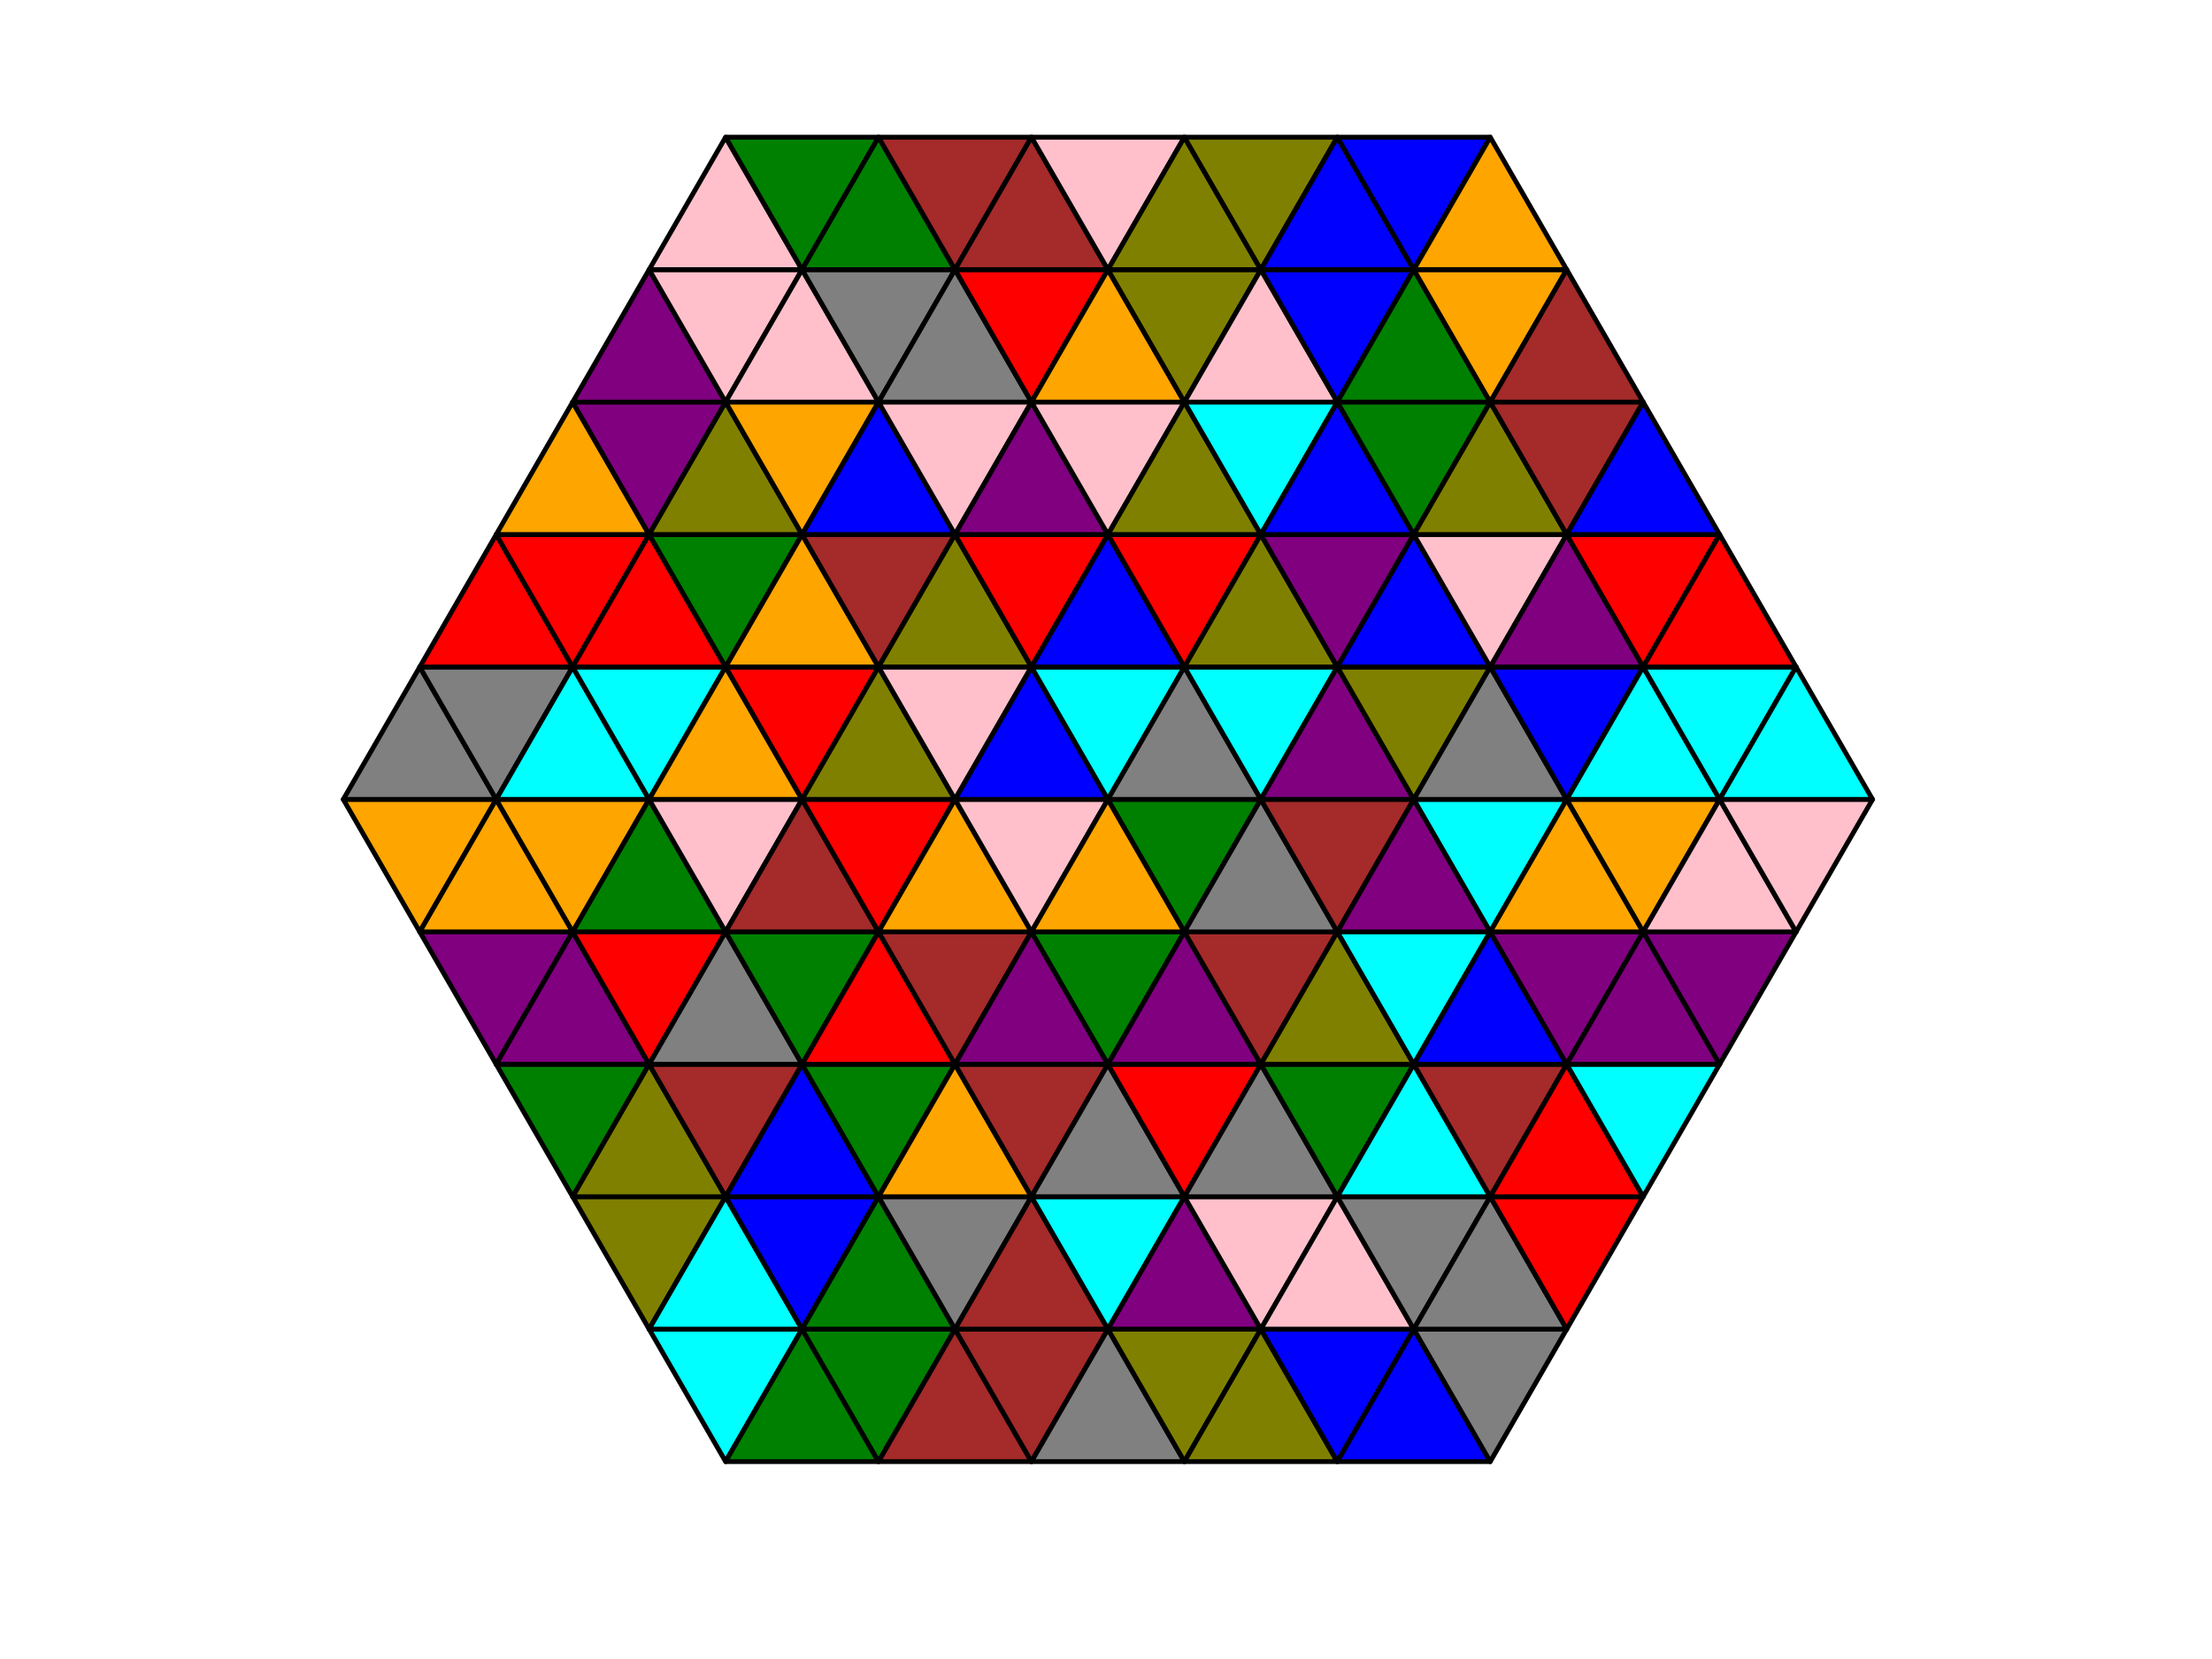 <?xml version="1.0" encoding="utf-8" standalone="no"?>
<!DOCTYPE svg PUBLIC "-//W3C//DTD SVG 1.1//EN"
  "http://www.w3.org/Graphics/SVG/1.1/DTD/svg11.dtd">
<!-- Created with matplotlib (http://matplotlib.org/) -->
<svg height="345pt" version="1.1" viewBox="0 0 460 345" width="460pt" xmlns="http://www.w3.org/2000/svg" xmlns:xlink="http://www.w3.org/1999/xlink">
 <defs>
  <style type="text/css">
*{stroke-linecap:butt;stroke-linejoin:round;}
  </style>
 </defs>
 <g id="figure_1">
  <g id="patch_1">
   <path d="M 0 345.6 
L 460.8 345.6 
L 460.8 0 
L 0 0 
z
" style="fill:#ffffff;"/>
  </g>
  <g id="axes_1">
   <g id="patch_2">
    <path clip-path="url(#pa9f8d19bc1)" d="M 87.289 193.782 
L 103.19 166.24 
L 71.387 166.24 
z
" style="fill:#ffa500;stroke:#000000;stroke-linejoin:miter;"/>
   </g>
   <g id="patch_3">
    <path clip-path="url(#pa9f8d19bc1)" d="M 71.387 166.24 
L 103.19 166.24 
L 87.289 138.698 
z
" style="fill:#808080;stroke:#000000;stroke-linejoin:miter;"/>
   </g>
   <g id="patch_4">
    <path clip-path="url(#pa9f8d19bc1)" d="M 103.19 166.24 
L 119.091 138.698 
L 87.289 138.698 
z
" style="fill:#808080;stroke:#000000;stroke-linejoin:miter;"/>
   </g>
   <g id="patch_5">
    <path clip-path="url(#pa9f8d19bc1)" d="M 87.289 138.698 
L 119.091 138.698 
L 103.19 111.156 
z
" style="fill:#ff0000;stroke:#000000;stroke-linejoin:miter;"/>
   </g>
   <g id="patch_6">
    <path clip-path="url(#pa9f8d19bc1)" d="M 119.091 138.698 
L 134.992 111.156 
L 103.19 111.156 
z
" style="fill:#ff0000;stroke:#000000;stroke-linejoin:miter;"/>
   </g>
   <g id="patch_7">
    <path clip-path="url(#pa9f8d19bc1)" d="M 103.19 111.156 
L 134.992 111.156 
L 119.091 83.615 
z
" style="fill:#ffa500;stroke:#000000;stroke-linejoin:miter;"/>
   </g>
   <g id="patch_8">
    <path clip-path="url(#pa9f8d19bc1)" d="M 134.992 111.156 
L 150.894 83.615 
L 119.091 83.615 
z
" style="fill:#800080;stroke:#000000;stroke-linejoin:miter;"/>
   </g>
   <g id="patch_9">
    <path clip-path="url(#pa9f8d19bc1)" d="M 119.091 83.615 
L 150.894 83.615 
L 134.992 56.073 
z
" style="fill:#800080;stroke:#000000;stroke-linejoin:miter;"/>
   </g>
   <g id="patch_10">
    <path clip-path="url(#pa9f8d19bc1)" d="M 150.894 83.615 
L 166.795 56.073 
L 134.992 56.073 
z
" style="fill:#ffc0cb;stroke:#000000;stroke-linejoin:miter;"/>
   </g>
   <g id="patch_11">
    <path clip-path="url(#pa9f8d19bc1)" d="M 134.992 56.073 
L 166.795 56.073 
L 150.894 28.531 
z
" style="fill:#ffc0cb;stroke:#000000;stroke-linejoin:miter;"/>
   </g>
   <g id="patch_12">
    <path clip-path="url(#pa9f8d19bc1)" d="M 166.795 56.073 
L 182.696 28.531 
L 150.894 28.531 
z
" style="fill:#008000;stroke:#000000;stroke-linejoin:miter;"/>
   </g>
   <g id="patch_13">
    <path clip-path="url(#pa9f8d19bc1)" d="M 103.19 221.324 
L 119.091 193.782 
L 87.289 193.782 
z
" style="fill:#800080;stroke:#000000;stroke-linejoin:miter;"/>
   </g>
   <g id="patch_14">
    <path clip-path="url(#pa9f8d19bc1)" d="M 87.289 193.782 
L 119.091 193.782 
L 103.19 166.24 
z
" style="fill:#ffa500;stroke:#000000;stroke-linejoin:miter;"/>
   </g>
   <g id="patch_15">
    <path clip-path="url(#pa9f8d19bc1)" d="M 119.091 193.782 
L 134.992 166.24 
L 103.19 166.24 
z
" style="fill:#ffa500;stroke:#000000;stroke-linejoin:miter;"/>
   </g>
   <g id="patch_16">
    <path clip-path="url(#pa9f8d19bc1)" d="M 103.19 166.24 
L 134.992 166.24 
L 119.091 138.698 
z
" style="fill:#00ffff;stroke:#000000;stroke-linejoin:miter;"/>
   </g>
   <g id="patch_17">
    <path clip-path="url(#pa9f8d19bc1)" d="M 134.992 166.24 
L 150.894 138.698 
L 119.091 138.698 
z
" style="fill:#00ffff;stroke:#000000;stroke-linejoin:miter;"/>
   </g>
   <g id="patch_18">
    <path clip-path="url(#pa9f8d19bc1)" d="M 119.091 138.698 
L 150.894 138.698 
L 134.992 111.156 
z
" style="fill:#ff0000;stroke:#000000;stroke-linejoin:miter;"/>
   </g>
   <g id="patch_19">
    <path clip-path="url(#pa9f8d19bc1)" d="M 150.894 138.698 
L 166.795 111.156 
L 134.992 111.156 
z
" style="fill:#008000;stroke:#000000;stroke-linejoin:miter;"/>
   </g>
   <g id="patch_20">
    <path clip-path="url(#pa9f8d19bc1)" d="M 134.992 111.156 
L 166.795 111.156 
L 150.894 83.615 
z
" style="fill:#808000;stroke:#000000;stroke-linejoin:miter;"/>
   </g>
   <g id="patch_21">
    <path clip-path="url(#pa9f8d19bc1)" d="M 166.795 111.156 
L 182.696 83.615 
L 150.894 83.615 
z
" style="fill:#ffa500;stroke:#000000;stroke-linejoin:miter;"/>
   </g>
   <g id="patch_22">
    <path clip-path="url(#pa9f8d19bc1)" d="M 150.894 83.615 
L 182.696 83.615 
L 166.795 56.073 
z
" style="fill:#ffc0cb;stroke:#000000;stroke-linejoin:miter;"/>
   </g>
   <g id="patch_23">
    <path clip-path="url(#pa9f8d19bc1)" d="M 182.696 83.615 
L 198.597 56.073 
L 166.795 56.073 
z
" style="fill:#808080;stroke:#000000;stroke-linejoin:miter;"/>
   </g>
   <g id="patch_24">
    <path clip-path="url(#pa9f8d19bc1)" d="M 166.795 56.073 
L 198.597 56.073 
L 182.696 28.531 
z
" style="fill:#008000;stroke:#000000;stroke-linejoin:miter;"/>
   </g>
   <g id="patch_25">
    <path clip-path="url(#pa9f8d19bc1)" d="M 198.597 56.073 
L 214.499 28.531 
L 182.696 28.531 
z
" style="fill:#a52a2a;stroke:#000000;stroke-linejoin:miter;"/>
   </g>
   <g id="patch_26">
    <path clip-path="url(#pa9f8d19bc1)" d="M 119.091 248.865 
L 134.992 221.324 
L 103.19 221.324 
z
" style="fill:#008000;stroke:#000000;stroke-linejoin:miter;"/>
   </g>
   <g id="patch_27">
    <path clip-path="url(#pa9f8d19bc1)" d="M 103.19 221.324 
L 134.992 221.324 
L 119.091 193.782 
z
" style="fill:#800080;stroke:#000000;stroke-linejoin:miter;"/>
   </g>
   <g id="patch_28">
    <path clip-path="url(#pa9f8d19bc1)" d="M 134.992 221.324 
L 150.894 193.782 
L 119.091 193.782 
z
" style="fill:#ff0000;stroke:#000000;stroke-linejoin:miter;"/>
   </g>
   <g id="patch_29">
    <path clip-path="url(#pa9f8d19bc1)" d="M 119.091 193.782 
L 150.894 193.782 
L 134.992 166.24 
z
" style="fill:#008000;stroke:#000000;stroke-linejoin:miter;"/>
   </g>
   <g id="patch_30">
    <path clip-path="url(#pa9f8d19bc1)" d="M 150.894 193.782 
L 166.795 166.24 
L 134.992 166.24 
z
" style="fill:#ffc0cb;stroke:#000000;stroke-linejoin:miter;"/>
   </g>
   <g id="patch_31">
    <path clip-path="url(#pa9f8d19bc1)" d="M 134.992 166.24 
L 166.795 166.24 
L 150.894 138.698 
z
" style="fill:#ffa500;stroke:#000000;stroke-linejoin:miter;"/>
   </g>
   <g id="patch_32">
    <path clip-path="url(#pa9f8d19bc1)" d="M 166.795 166.24 
L 182.696 138.698 
L 150.894 138.698 
z
" style="fill:#ff0000;stroke:#000000;stroke-linejoin:miter;"/>
   </g>
   <g id="patch_33">
    <path clip-path="url(#pa9f8d19bc1)" d="M 150.894 138.698 
L 182.696 138.698 
L 166.795 111.156 
z
" style="fill:#ffa500;stroke:#000000;stroke-linejoin:miter;"/>
   </g>
   <g id="patch_34">
    <path clip-path="url(#pa9f8d19bc1)" d="M 182.696 138.698 
L 198.597 111.156 
L 166.795 111.156 
z
" style="fill:#a52a2a;stroke:#000000;stroke-linejoin:miter;"/>
   </g>
   <g id="patch_35">
    <path clip-path="url(#pa9f8d19bc1)" d="M 166.795 111.156 
L 198.597 111.156 
L 182.696 83.615 
z
" style="fill:#0000ff;stroke:#000000;stroke-linejoin:miter;"/>
   </g>
   <g id="patch_36">
    <path clip-path="url(#pa9f8d19bc1)" d="M 198.597 111.156 
L 214.499 83.615 
L 182.696 83.615 
z
" style="fill:#ffc0cb;stroke:#000000;stroke-linejoin:miter;"/>
   </g>
   <g id="patch_37">
    <path clip-path="url(#pa9f8d19bc1)" d="M 182.696 83.615 
L 214.499 83.615 
L 198.597 56.073 
z
" style="fill:#808080;stroke:#000000;stroke-linejoin:miter;"/>
   </g>
   <g id="patch_38">
    <path clip-path="url(#pa9f8d19bc1)" d="M 214.499 83.615 
L 230.4 56.073 
L 198.597 56.073 
z
" style="fill:#ff0000;stroke:#000000;stroke-linejoin:miter;"/>
   </g>
   <g id="patch_39">
    <path clip-path="url(#pa9f8d19bc1)" d="M 198.597 56.073 
L 230.4 56.073 
L 214.499 28.531 
z
" style="fill:#a52a2a;stroke:#000000;stroke-linejoin:miter;"/>
   </g>
   <g id="patch_40">
    <path clip-path="url(#pa9f8d19bc1)" d="M 230.4 56.073 
L 246.301 28.531 
L 214.499 28.531 
z
" style="fill:#ffc0cb;stroke:#000000;stroke-linejoin:miter;"/>
   </g>
   <g id="patch_41">
    <path clip-path="url(#pa9f8d19bc1)" d="M 134.992 276.407 
L 150.894 248.865 
L 119.091 248.865 
z
" style="fill:#808000;stroke:#000000;stroke-linejoin:miter;"/>
   </g>
   <g id="patch_42">
    <path clip-path="url(#pa9f8d19bc1)" d="M 119.091 248.865 
L 150.894 248.865 
L 134.992 221.324 
z
" style="fill:#808000;stroke:#000000;stroke-linejoin:miter;"/>
   </g>
   <g id="patch_43">
    <path clip-path="url(#pa9f8d19bc1)" d="M 150.894 248.865 
L 166.795 221.324 
L 134.992 221.324 
z
" style="fill:#a52a2a;stroke:#000000;stroke-linejoin:miter;"/>
   </g>
   <g id="patch_44">
    <path clip-path="url(#pa9f8d19bc1)" d="M 134.992 221.324 
L 166.795 221.324 
L 150.894 193.782 
z
" style="fill:#808080;stroke:#000000;stroke-linejoin:miter;"/>
   </g>
   <g id="patch_45">
    <path clip-path="url(#pa9f8d19bc1)" d="M 166.795 221.324 
L 182.696 193.782 
L 150.894 193.782 
z
" style="fill:#008000;stroke:#000000;stroke-linejoin:miter;"/>
   </g>
   <g id="patch_46">
    <path clip-path="url(#pa9f8d19bc1)" d="M 150.894 193.782 
L 182.696 193.782 
L 166.795 166.24 
z
" style="fill:#a52a2a;stroke:#000000;stroke-linejoin:miter;"/>
   </g>
   <g id="patch_47">
    <path clip-path="url(#pa9f8d19bc1)" d="M 182.696 193.782 
L 198.597 166.24 
L 166.795 166.24 
z
" style="fill:#ff0000;stroke:#000000;stroke-linejoin:miter;"/>
   </g>
   <g id="patch_48">
    <path clip-path="url(#pa9f8d19bc1)" d="M 166.795 166.24 
L 198.597 166.24 
L 182.696 138.698 
z
" style="fill:#808000;stroke:#000000;stroke-linejoin:miter;"/>
   </g>
   <g id="patch_49">
    <path clip-path="url(#pa9f8d19bc1)" d="M 198.597 166.24 
L 214.499 138.698 
L 182.696 138.698 
z
" style="fill:#ffc0cb;stroke:#000000;stroke-linejoin:miter;"/>
   </g>
   <g id="patch_50">
    <path clip-path="url(#pa9f8d19bc1)" d="M 182.696 138.698 
L 214.499 138.698 
L 198.597 111.156 
z
" style="fill:#808000;stroke:#000000;stroke-linejoin:miter;"/>
   </g>
   <g id="patch_51">
    <path clip-path="url(#pa9f8d19bc1)" d="M 214.499 138.698 
L 230.4 111.156 
L 198.597 111.156 
z
" style="fill:#ff0000;stroke:#000000;stroke-linejoin:miter;"/>
   </g>
   <g id="patch_52">
    <path clip-path="url(#pa9f8d19bc1)" d="M 198.597 111.156 
L 230.4 111.156 
L 214.499 83.615 
z
" style="fill:#800080;stroke:#000000;stroke-linejoin:miter;"/>
   </g>
   <g id="patch_53">
    <path clip-path="url(#pa9f8d19bc1)" d="M 230.4 111.156 
L 246.301 83.615 
L 214.499 83.615 
z
" style="fill:#ffc0cb;stroke:#000000;stroke-linejoin:miter;"/>
   </g>
   <g id="patch_54">
    <path clip-path="url(#pa9f8d19bc1)" d="M 214.499 83.615 
L 246.301 83.615 
L 230.4 56.073 
z
" style="fill:#ffa500;stroke:#000000;stroke-linejoin:miter;"/>
   </g>
   <g id="patch_55">
    <path clip-path="url(#pa9f8d19bc1)" d="M 246.301 83.615 
L 262.203 56.073 
L 230.4 56.073 
z
" style="fill:#808000;stroke:#000000;stroke-linejoin:miter;"/>
   </g>
   <g id="patch_56">
    <path clip-path="url(#pa9f8d19bc1)" d="M 230.4 56.073 
L 262.203 56.073 
L 246.301 28.531 
z
" style="fill:#808000;stroke:#000000;stroke-linejoin:miter;"/>
   </g>
   <g id="patch_57">
    <path clip-path="url(#pa9f8d19bc1)" d="M 262.203 56.073 
L 278.104 28.531 
L 246.301 28.531 
z
" style="fill:#808000;stroke:#000000;stroke-linejoin:miter;"/>
   </g>
   <g id="patch_58">
    <path clip-path="url(#pa9f8d19bc1)" d="M 150.894 303.949 
L 166.795 276.407 
L 134.992 276.407 
z
" style="fill:#00ffff;stroke:#000000;stroke-linejoin:miter;"/>
   </g>
   <g id="patch_59">
    <path clip-path="url(#pa9f8d19bc1)" d="M 134.992 276.407 
L 166.795 276.407 
L 150.894 248.865 
z
" style="fill:#00ffff;stroke:#000000;stroke-linejoin:miter;"/>
   </g>
   <g id="patch_60">
    <path clip-path="url(#pa9f8d19bc1)" d="M 166.795 276.407 
L 182.696 248.865 
L 150.894 248.865 
z
" style="fill:#0000ff;stroke:#000000;stroke-linejoin:miter;"/>
   </g>
   <g id="patch_61">
    <path clip-path="url(#pa9f8d19bc1)" d="M 150.894 248.865 
L 182.696 248.865 
L 166.795 221.324 
z
" style="fill:#0000ff;stroke:#000000;stroke-linejoin:miter;"/>
   </g>
   <g id="patch_62">
    <path clip-path="url(#pa9f8d19bc1)" d="M 182.696 248.865 
L 198.597 221.324 
L 166.795 221.324 
z
" style="fill:#008000;stroke:#000000;stroke-linejoin:miter;"/>
   </g>
   <g id="patch_63">
    <path clip-path="url(#pa9f8d19bc1)" d="M 166.795 221.324 
L 198.597 221.324 
L 182.696 193.782 
z
" style="fill:#ff0000;stroke:#000000;stroke-linejoin:miter;"/>
   </g>
   <g id="patch_64">
    <path clip-path="url(#pa9f8d19bc1)" d="M 198.597 221.324 
L 214.499 193.782 
L 182.696 193.782 
z
" style="fill:#a52a2a;stroke:#000000;stroke-linejoin:miter;"/>
   </g>
   <g id="patch_65">
    <path clip-path="url(#pa9f8d19bc1)" d="M 182.696 193.782 
L 214.499 193.782 
L 198.597 166.24 
z
" style="fill:#ffa500;stroke:#000000;stroke-linejoin:miter;"/>
   </g>
   <g id="patch_66">
    <path clip-path="url(#pa9f8d19bc1)" d="M 214.499 193.782 
L 230.4 166.24 
L 198.597 166.24 
z
" style="fill:#ffc0cb;stroke:#000000;stroke-linejoin:miter;"/>
   </g>
   <g id="patch_67">
    <path clip-path="url(#pa9f8d19bc1)" d="M 198.597 166.24 
L 230.4 166.24 
L 214.499 138.698 
z
" style="fill:#0000ff;stroke:#000000;stroke-linejoin:miter;"/>
   </g>
   <g id="patch_68">
    <path clip-path="url(#pa9f8d19bc1)" d="M 230.4 166.24 
L 246.301 138.698 
L 214.499 138.698 
z
" style="fill:#00ffff;stroke:#000000;stroke-linejoin:miter;"/>
   </g>
   <g id="patch_69">
    <path clip-path="url(#pa9f8d19bc1)" d="M 214.499 138.698 
L 246.301 138.698 
L 230.4 111.156 
z
" style="fill:#0000ff;stroke:#000000;stroke-linejoin:miter;"/>
   </g>
   <g id="patch_70">
    <path clip-path="url(#pa9f8d19bc1)" d="M 246.301 138.698 
L 262.203 111.156 
L 230.4 111.156 
z
" style="fill:#ff0000;stroke:#000000;stroke-linejoin:miter;"/>
   </g>
   <g id="patch_71">
    <path clip-path="url(#pa9f8d19bc1)" d="M 230.4 111.156 
L 262.203 111.156 
L 246.301 83.615 
z
" style="fill:#808000;stroke:#000000;stroke-linejoin:miter;"/>
   </g>
   <g id="patch_72">
    <path clip-path="url(#pa9f8d19bc1)" d="M 262.203 111.156 
L 278.104 83.615 
L 246.301 83.615 
z
" style="fill:#00ffff;stroke:#000000;stroke-linejoin:miter;"/>
   </g>
   <g id="patch_73">
    <path clip-path="url(#pa9f8d19bc1)" d="M 246.301 83.615 
L 278.104 83.615 
L 262.203 56.073 
z
" style="fill:#ffc0cb;stroke:#000000;stroke-linejoin:miter;"/>
   </g>
   <g id="patch_74">
    <path clip-path="url(#pa9f8d19bc1)" d="M 278.104 83.615 
L 294.005 56.073 
L 262.203 56.073 
z
" style="fill:#0000ff;stroke:#000000;stroke-linejoin:miter;"/>
   </g>
   <g id="patch_75">
    <path clip-path="url(#pa9f8d19bc1)" d="M 262.203 56.073 
L 294.005 56.073 
L 278.104 28.531 
z
" style="fill:#0000ff;stroke:#000000;stroke-linejoin:miter;"/>
   </g>
   <g id="patch_76">
    <path clip-path="url(#pa9f8d19bc1)" d="M 294.005 56.073 
L 309.906 28.531 
L 278.104 28.531 
z
" style="fill:#0000ff;stroke:#000000;stroke-linejoin:miter;"/>
   </g>
   <g id="patch_77">
    <path clip-path="url(#pa9f8d19bc1)" d="M 150.894 303.949 
L 182.696 303.949 
L 166.795 276.407 
z
" style="fill:#008000;stroke:#000000;stroke-linejoin:miter;"/>
   </g>
   <g id="patch_78">
    <path clip-path="url(#pa9f8d19bc1)" d="M 182.696 303.949 
L 198.597 276.407 
L 166.795 276.407 
z
" style="fill:#008000;stroke:#000000;stroke-linejoin:miter;"/>
   </g>
   <g id="patch_79">
    <path clip-path="url(#pa9f8d19bc1)" d="M 166.795 276.407 
L 198.597 276.407 
L 182.696 248.865 
z
" style="fill:#008000;stroke:#000000;stroke-linejoin:miter;"/>
   </g>
   <g id="patch_80">
    <path clip-path="url(#pa9f8d19bc1)" d="M 198.597 276.407 
L 214.499 248.865 
L 182.696 248.865 
z
" style="fill:#808080;stroke:#000000;stroke-linejoin:miter;"/>
   </g>
   <g id="patch_81">
    <path clip-path="url(#pa9f8d19bc1)" d="M 182.696 248.865 
L 214.499 248.865 
L 198.597 221.324 
z
" style="fill:#ffa500;stroke:#000000;stroke-linejoin:miter;"/>
   </g>
   <g id="patch_82">
    <path clip-path="url(#pa9f8d19bc1)" d="M 214.499 248.865 
L 230.4 221.324 
L 198.597 221.324 
z
" style="fill:#a52a2a;stroke:#000000;stroke-linejoin:miter;"/>
   </g>
   <g id="patch_83">
    <path clip-path="url(#pa9f8d19bc1)" d="M 198.597 221.324 
L 230.4 221.324 
L 214.499 193.782 
z
" style="fill:#800080;stroke:#000000;stroke-linejoin:miter;"/>
   </g>
   <g id="patch_84">
    <path clip-path="url(#pa9f8d19bc1)" d="M 230.4 221.324 
L 246.301 193.782 
L 214.499 193.782 
z
" style="fill:#008000;stroke:#000000;stroke-linejoin:miter;"/>
   </g>
   <g id="patch_85">
    <path clip-path="url(#pa9f8d19bc1)" d="M 214.499 193.782 
L 246.301 193.782 
L 230.4 166.24 
z
" style="fill:#ffa500;stroke:#000000;stroke-linejoin:miter;"/>
   </g>
   <g id="patch_86">
    <path clip-path="url(#pa9f8d19bc1)" d="M 246.301 193.782 
L 262.203 166.24 
L 230.4 166.24 
z
" style="fill:#008000;stroke:#000000;stroke-linejoin:miter;"/>
   </g>
   <g id="patch_87">
    <path clip-path="url(#pa9f8d19bc1)" d="M 230.4 166.24 
L 262.203 166.24 
L 246.301 138.698 
z
" style="fill:#808080;stroke:#000000;stroke-linejoin:miter;"/>
   </g>
   <g id="patch_88">
    <path clip-path="url(#pa9f8d19bc1)" d="M 262.203 166.24 
L 278.104 138.698 
L 246.301 138.698 
z
" style="fill:#00ffff;stroke:#000000;stroke-linejoin:miter;"/>
   </g>
   <g id="patch_89">
    <path clip-path="url(#pa9f8d19bc1)" d="M 246.301 138.698 
L 278.104 138.698 
L 262.203 111.156 
z
" style="fill:#808000;stroke:#000000;stroke-linejoin:miter;"/>
   </g>
   <g id="patch_90">
    <path clip-path="url(#pa9f8d19bc1)" d="M 278.104 138.698 
L 294.005 111.156 
L 262.203 111.156 
z
" style="fill:#800080;stroke:#000000;stroke-linejoin:miter;"/>
   </g>
   <g id="patch_91">
    <path clip-path="url(#pa9f8d19bc1)" d="M 262.203 111.156 
L 294.005 111.156 
L 278.104 83.615 
z
" style="fill:#0000ff;stroke:#000000;stroke-linejoin:miter;"/>
   </g>
   <g id="patch_92">
    <path clip-path="url(#pa9f8d19bc1)" d="M 294.005 111.156 
L 309.906 83.615 
L 278.104 83.615 
z
" style="fill:#008000;stroke:#000000;stroke-linejoin:miter;"/>
   </g>
   <g id="patch_93">
    <path clip-path="url(#pa9f8d19bc1)" d="M 278.104 83.615 
L 309.906 83.615 
L 294.005 56.073 
z
" style="fill:#008000;stroke:#000000;stroke-linejoin:miter;"/>
   </g>
   <g id="patch_94">
    <path clip-path="url(#pa9f8d19bc1)" d="M 309.906 83.615 
L 325.808 56.073 
L 294.005 56.073 
z
" style="fill:#ffa500;stroke:#000000;stroke-linejoin:miter;"/>
   </g>
   <g id="patch_95">
    <path clip-path="url(#pa9f8d19bc1)" d="M 294.005 56.073 
L 325.808 56.073 
L 309.906 28.531 
z
" style="fill:#ffa500;stroke:#000000;stroke-linejoin:miter;"/>
   </g>
   <g id="patch_96">
    <path clip-path="url(#pa9f8d19bc1)" d="M 182.696 303.949 
L 214.499 303.949 
L 198.597 276.407 
z
" style="fill:#a52a2a;stroke:#000000;stroke-linejoin:miter;"/>
   </g>
   <g id="patch_97">
    <path clip-path="url(#pa9f8d19bc1)" d="M 214.499 303.949 
L 230.4 276.407 
L 198.597 276.407 
z
" style="fill:#a52a2a;stroke:#000000;stroke-linejoin:miter;"/>
   </g>
   <g id="patch_98">
    <path clip-path="url(#pa9f8d19bc1)" d="M 198.597 276.407 
L 230.4 276.407 
L 214.499 248.865 
z
" style="fill:#a52a2a;stroke:#000000;stroke-linejoin:miter;"/>
   </g>
   <g id="patch_99">
    <path clip-path="url(#pa9f8d19bc1)" d="M 230.4 276.407 
L 246.301 248.865 
L 214.499 248.865 
z
" style="fill:#00ffff;stroke:#000000;stroke-linejoin:miter;"/>
   </g>
   <g id="patch_100">
    <path clip-path="url(#pa9f8d19bc1)" d="M 214.499 248.865 
L 246.301 248.865 
L 230.4 221.324 
z
" style="fill:#808080;stroke:#000000;stroke-linejoin:miter;"/>
   </g>
   <g id="patch_101">
    <path clip-path="url(#pa9f8d19bc1)" d="M 246.301 248.865 
L 262.203 221.324 
L 230.4 221.324 
z
" style="fill:#ff0000;stroke:#000000;stroke-linejoin:miter;"/>
   </g>
   <g id="patch_102">
    <path clip-path="url(#pa9f8d19bc1)" d="M 230.4 221.324 
L 262.203 221.324 
L 246.301 193.782 
z
" style="fill:#800080;stroke:#000000;stroke-linejoin:miter;"/>
   </g>
   <g id="patch_103">
    <path clip-path="url(#pa9f8d19bc1)" d="M 262.203 221.324 
L 278.104 193.782 
L 246.301 193.782 
z
" style="fill:#a52a2a;stroke:#000000;stroke-linejoin:miter;"/>
   </g>
   <g id="patch_104">
    <path clip-path="url(#pa9f8d19bc1)" d="M 246.301 193.782 
L 278.104 193.782 
L 262.203 166.24 
z
" style="fill:#808080;stroke:#000000;stroke-linejoin:miter;"/>
   </g>
   <g id="patch_105">
    <path clip-path="url(#pa9f8d19bc1)" d="M 278.104 193.782 
L 294.005 166.24 
L 262.203 166.24 
z
" style="fill:#a52a2a;stroke:#000000;stroke-linejoin:miter;"/>
   </g>
   <g id="patch_106">
    <path clip-path="url(#pa9f8d19bc1)" d="M 262.203 166.24 
L 294.005 166.24 
L 278.104 138.698 
z
" style="fill:#800080;stroke:#000000;stroke-linejoin:miter;"/>
   </g>
   <g id="patch_107">
    <path clip-path="url(#pa9f8d19bc1)" d="M 294.005 166.24 
L 309.906 138.698 
L 278.104 138.698 
z
" style="fill:#808000;stroke:#000000;stroke-linejoin:miter;"/>
   </g>
   <g id="patch_108">
    <path clip-path="url(#pa9f8d19bc1)" d="M 278.104 138.698 
L 309.906 138.698 
L 294.005 111.156 
z
" style="fill:#0000ff;stroke:#000000;stroke-linejoin:miter;"/>
   </g>
   <g id="patch_109">
    <path clip-path="url(#pa9f8d19bc1)" d="M 309.906 138.698 
L 325.808 111.156 
L 294.005 111.156 
z
" style="fill:#ffc0cb;stroke:#000000;stroke-linejoin:miter;"/>
   </g>
   <g id="patch_110">
    <path clip-path="url(#pa9f8d19bc1)" d="M 294.005 111.156 
L 325.808 111.156 
L 309.906 83.615 
z
" style="fill:#808000;stroke:#000000;stroke-linejoin:miter;"/>
   </g>
   <g id="patch_111">
    <path clip-path="url(#pa9f8d19bc1)" d="M 325.808 111.156 
L 341.709 83.615 
L 309.906 83.615 
z
" style="fill:#a52a2a;stroke:#000000;stroke-linejoin:miter;"/>
   </g>
   <g id="patch_112">
    <path clip-path="url(#pa9f8d19bc1)" d="M 309.906 83.615 
L 341.709 83.615 
L 325.808 56.073 
z
" style="fill:#a52a2a;stroke:#000000;stroke-linejoin:miter;"/>
   </g>
   <g id="patch_113">
    <path clip-path="url(#pa9f8d19bc1)" d="M 214.499 303.949 
L 246.301 303.949 
L 230.4 276.407 
z
" style="fill:#808080;stroke:#000000;stroke-linejoin:miter;"/>
   </g>
   <g id="patch_114">
    <path clip-path="url(#pa9f8d19bc1)" d="M 246.301 303.949 
L 262.203 276.407 
L 230.4 276.407 
z
" style="fill:#808000;stroke:#000000;stroke-linejoin:miter;"/>
   </g>
   <g id="patch_115">
    <path clip-path="url(#pa9f8d19bc1)" d="M 230.4 276.407 
L 262.203 276.407 
L 246.301 248.865 
z
" style="fill:#800080;stroke:#000000;stroke-linejoin:miter;"/>
   </g>
   <g id="patch_116">
    <path clip-path="url(#pa9f8d19bc1)" d="M 262.203 276.407 
L 278.104 248.865 
L 246.301 248.865 
z
" style="fill:#ffc0cb;stroke:#000000;stroke-linejoin:miter;"/>
   </g>
   <g id="patch_117">
    <path clip-path="url(#pa9f8d19bc1)" d="M 246.301 248.865 
L 278.104 248.865 
L 262.203 221.324 
z
" style="fill:#808080;stroke:#000000;stroke-linejoin:miter;"/>
   </g>
   <g id="patch_118">
    <path clip-path="url(#pa9f8d19bc1)" d="M 278.104 248.865 
L 294.005 221.324 
L 262.203 221.324 
z
" style="fill:#008000;stroke:#000000;stroke-linejoin:miter;"/>
   </g>
   <g id="patch_119">
    <path clip-path="url(#pa9f8d19bc1)" d="M 262.203 221.324 
L 294.005 221.324 
L 278.104 193.782 
z
" style="fill:#808000;stroke:#000000;stroke-linejoin:miter;"/>
   </g>
   <g id="patch_120">
    <path clip-path="url(#pa9f8d19bc1)" d="M 294.005 221.324 
L 309.906 193.782 
L 278.104 193.782 
z
" style="fill:#00ffff;stroke:#000000;stroke-linejoin:miter;"/>
   </g>
   <g id="patch_121">
    <path clip-path="url(#pa9f8d19bc1)" d="M 278.104 193.782 
L 309.906 193.782 
L 294.005 166.24 
z
" style="fill:#800080;stroke:#000000;stroke-linejoin:miter;"/>
   </g>
   <g id="patch_122">
    <path clip-path="url(#pa9f8d19bc1)" d="M 309.906 193.782 
L 325.808 166.24 
L 294.005 166.24 
z
" style="fill:#00ffff;stroke:#000000;stroke-linejoin:miter;"/>
   </g>
   <g id="patch_123">
    <path clip-path="url(#pa9f8d19bc1)" d="M 294.005 166.24 
L 325.808 166.24 
L 309.906 138.698 
z
" style="fill:#808080;stroke:#000000;stroke-linejoin:miter;"/>
   </g>
   <g id="patch_124">
    <path clip-path="url(#pa9f8d19bc1)" d="M 325.808 166.24 
L 341.709 138.698 
L 309.906 138.698 
z
" style="fill:#0000ff;stroke:#000000;stroke-linejoin:miter;"/>
   </g>
   <g id="patch_125">
    <path clip-path="url(#pa9f8d19bc1)" d="M 309.906 138.698 
L 341.709 138.698 
L 325.808 111.156 
z
" style="fill:#800080;stroke:#000000;stroke-linejoin:miter;"/>
   </g>
   <g id="patch_126">
    <path clip-path="url(#pa9f8d19bc1)" d="M 341.709 138.698 
L 357.61 111.156 
L 325.808 111.156 
z
" style="fill:#ff0000;stroke:#000000;stroke-linejoin:miter;"/>
   </g>
   <g id="patch_127">
    <path clip-path="url(#pa9f8d19bc1)" d="M 325.808 111.156 
L 357.61 111.156 
L 341.709 83.615 
z
" style="fill:#0000ff;stroke:#000000;stroke-linejoin:miter;"/>
   </g>
   <g id="patch_128">
    <path clip-path="url(#pa9f8d19bc1)" d="M 246.301 303.949 
L 278.104 303.949 
L 262.203 276.407 
z
" style="fill:#808000;stroke:#000000;stroke-linejoin:miter;"/>
   </g>
   <g id="patch_129">
    <path clip-path="url(#pa9f8d19bc1)" d="M 278.104 303.949 
L 294.005 276.407 
L 262.203 276.407 
z
" style="fill:#0000ff;stroke:#000000;stroke-linejoin:miter;"/>
   </g>
   <g id="patch_130">
    <path clip-path="url(#pa9f8d19bc1)" d="M 262.203 276.407 
L 294.005 276.407 
L 278.104 248.865 
z
" style="fill:#ffc0cb;stroke:#000000;stroke-linejoin:miter;"/>
   </g>
   <g id="patch_131">
    <path clip-path="url(#pa9f8d19bc1)" d="M 294.005 276.407 
L 309.906 248.865 
L 278.104 248.865 
z
" style="fill:#808080;stroke:#000000;stroke-linejoin:miter;"/>
   </g>
   <g id="patch_132">
    <path clip-path="url(#pa9f8d19bc1)" d="M 278.104 248.865 
L 309.906 248.865 
L 294.005 221.324 
z
" style="fill:#00ffff;stroke:#000000;stroke-linejoin:miter;"/>
   </g>
   <g id="patch_133">
    <path clip-path="url(#pa9f8d19bc1)" d="M 309.906 248.865 
L 325.808 221.324 
L 294.005 221.324 
z
" style="fill:#a52a2a;stroke:#000000;stroke-linejoin:miter;"/>
   </g>
   <g id="patch_134">
    <path clip-path="url(#pa9f8d19bc1)" d="M 294.005 221.324 
L 325.808 221.324 
L 309.906 193.782 
z
" style="fill:#0000ff;stroke:#000000;stroke-linejoin:miter;"/>
   </g>
   <g id="patch_135">
    <path clip-path="url(#pa9f8d19bc1)" d="M 325.808 221.324 
L 341.709 193.782 
L 309.906 193.782 
z
" style="fill:#800080;stroke:#000000;stroke-linejoin:miter;"/>
   </g>
   <g id="patch_136">
    <path clip-path="url(#pa9f8d19bc1)" d="M 309.906 193.782 
L 341.709 193.782 
L 325.808 166.24 
z
" style="fill:#ffa500;stroke:#000000;stroke-linejoin:miter;"/>
   </g>
   <g id="patch_137">
    <path clip-path="url(#pa9f8d19bc1)" d="M 341.709 193.782 
L 357.61 166.24 
L 325.808 166.24 
z
" style="fill:#ffa500;stroke:#000000;stroke-linejoin:miter;"/>
   </g>
   <g id="patch_138">
    <path clip-path="url(#pa9f8d19bc1)" d="M 325.808 166.24 
L 357.61 166.24 
L 341.709 138.698 
z
" style="fill:#00ffff;stroke:#000000;stroke-linejoin:miter;"/>
   </g>
   <g id="patch_139">
    <path clip-path="url(#pa9f8d19bc1)" d="M 357.61 166.24 
L 373.511 138.698 
L 341.709 138.698 
z
" style="fill:#00ffff;stroke:#000000;stroke-linejoin:miter;"/>
   </g>
   <g id="patch_140">
    <path clip-path="url(#pa9f8d19bc1)" d="M 341.709 138.698 
L 373.511 138.698 
L 357.61 111.156 
z
" style="fill:#ff0000;stroke:#000000;stroke-linejoin:miter;"/>
   </g>
   <g id="patch_141">
    <path clip-path="url(#pa9f8d19bc1)" d="M 278.104 303.949 
L 309.906 303.949 
L 294.005 276.407 
z
" style="fill:#0000ff;stroke:#000000;stroke-linejoin:miter;"/>
   </g>
   <g id="patch_142">
    <path clip-path="url(#pa9f8d19bc1)" d="M 309.906 303.949 
L 325.808 276.407 
L 294.005 276.407 
z
" style="fill:#808080;stroke:#000000;stroke-linejoin:miter;"/>
   </g>
   <g id="patch_143">
    <path clip-path="url(#pa9f8d19bc1)" d="M 294.005 276.407 
L 325.808 276.407 
L 309.906 248.865 
z
" style="fill:#808080;stroke:#000000;stroke-linejoin:miter;"/>
   </g>
   <g id="patch_144">
    <path clip-path="url(#pa9f8d19bc1)" d="M 325.808 276.407 
L 341.709 248.865 
L 309.906 248.865 
z
" style="fill:#ff0000;stroke:#000000;stroke-linejoin:miter;"/>
   </g>
   <g id="patch_145">
    <path clip-path="url(#pa9f8d19bc1)" d="M 309.906 248.865 
L 341.709 248.865 
L 325.808 221.324 
z
" style="fill:#ff0000;stroke:#000000;stroke-linejoin:miter;"/>
   </g>
   <g id="patch_146">
    <path clip-path="url(#pa9f8d19bc1)" d="M 341.709 248.865 
L 357.61 221.324 
L 325.808 221.324 
z
" style="fill:#00ffff;stroke:#000000;stroke-linejoin:miter;"/>
   </g>
   <g id="patch_147">
    <path clip-path="url(#pa9f8d19bc1)" d="M 325.808 221.324 
L 357.61 221.324 
L 341.709 193.782 
z
" style="fill:#800080;stroke:#000000;stroke-linejoin:miter;"/>
   </g>
   <g id="patch_148">
    <path clip-path="url(#pa9f8d19bc1)" d="M 357.61 221.324 
L 373.511 193.782 
L 341.709 193.782 
z
" style="fill:#800080;stroke:#000000;stroke-linejoin:miter;"/>
   </g>
   <g id="patch_149">
    <path clip-path="url(#pa9f8d19bc1)" d="M 341.709 193.782 
L 373.511 193.782 
L 357.61 166.24 
z
" style="fill:#ffc0cb;stroke:#000000;stroke-linejoin:miter;"/>
   </g>
   <g id="patch_150">
    <path clip-path="url(#pa9f8d19bc1)" d="M 373.511 193.782 
L 389.413 166.24 
L 357.61 166.24 
z
" style="fill:#ffc0cb;stroke:#000000;stroke-linejoin:miter;"/>
   </g>
   <g id="patch_151">
    <path clip-path="url(#pa9f8d19bc1)" d="M 357.61 166.24 
L 389.413 166.24 
L 373.511 138.698 
z
" style="fill:#00ffff;stroke:#000000;stroke-linejoin:miter;"/>
   </g>
  </g>
 </g>
 <defs>
  <clipPath id="pa9f8d19bc1">
   <rect height="302.96" width="349.828" x="55.486" y="14.76"/>
  </clipPath>
 </defs>
</svg>
